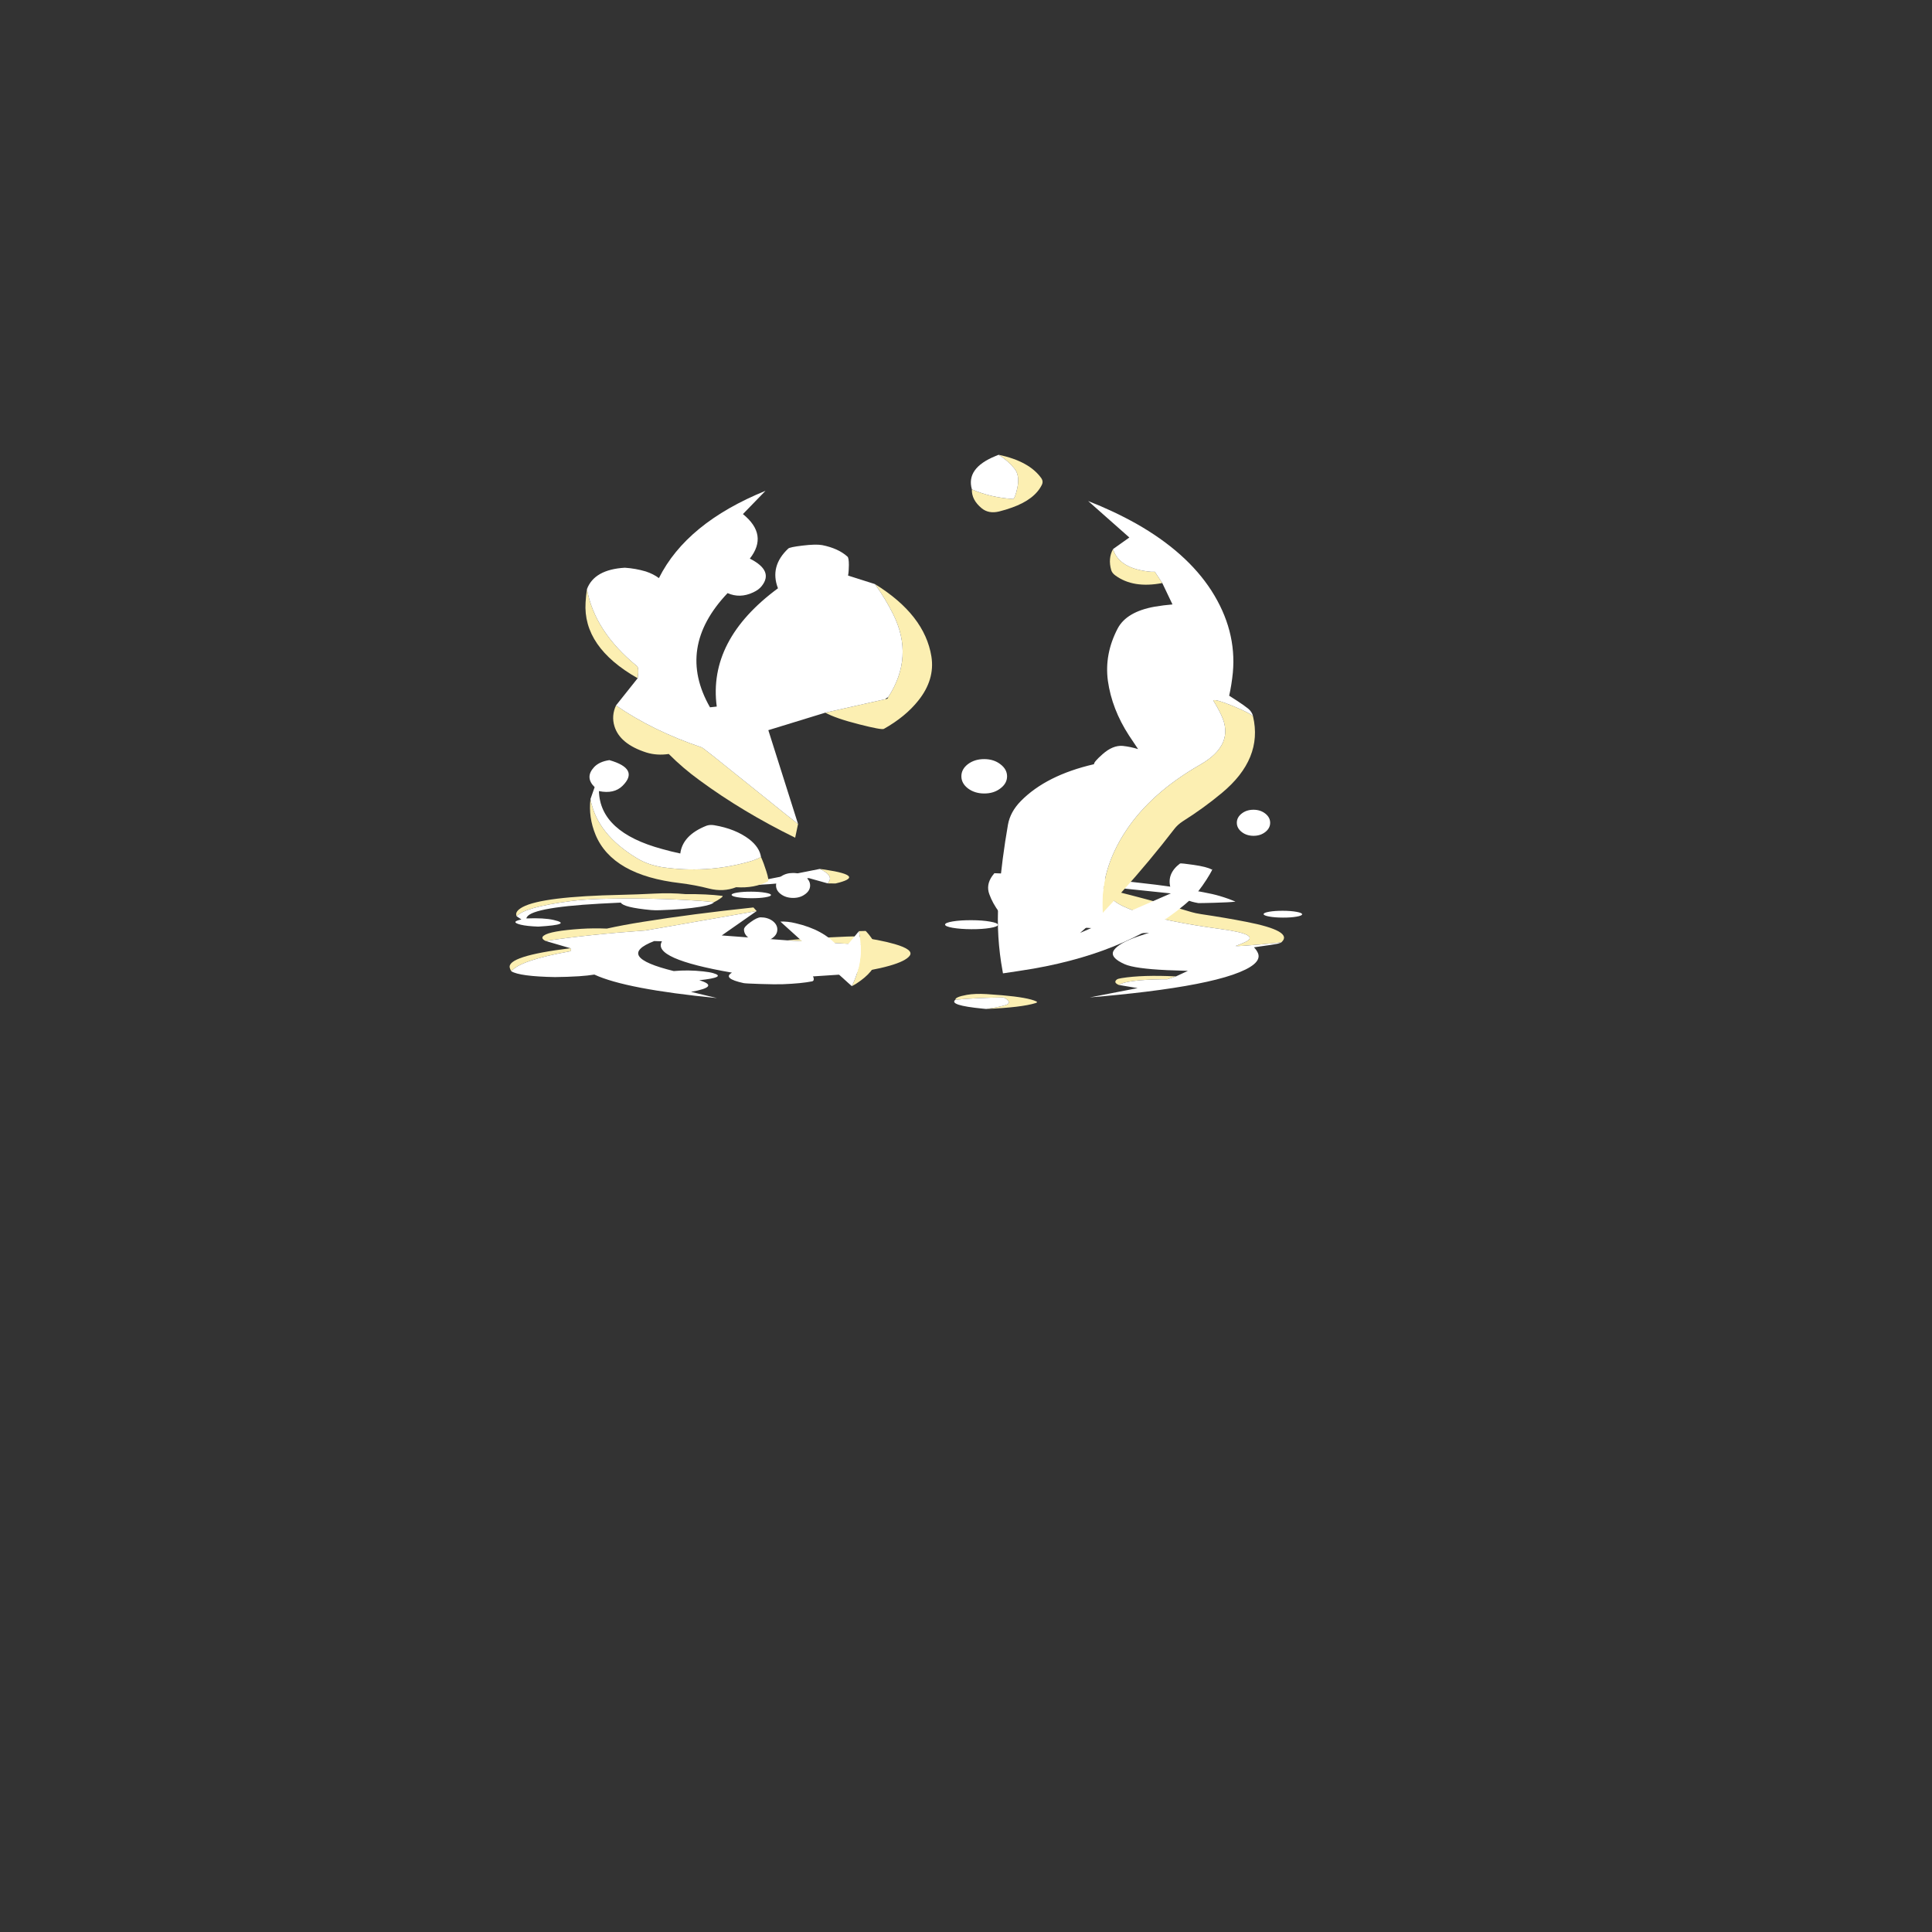
<svg xmlns="http://www.w3.org/2000/svg" version="1.1" xmlns:xlink="http://www.w3.org/1999/xlink" preserveAspectRatio="none" x="0px" y="0px" width="1000px" height="1000px" viewBox="0 0 1000 1000">
<rect x="0" y="0" width="1000" height="1000" fill="#333333" stroke="none"/>
<defs>
<g id="Symbol_141_1_Layer0_0_FILL">
<path fill="#FCEFB2" stroke="none" d="
M -22.05 96
Q -22 96.6 -21.95 97.25 -20.55 109.15 -23.9 120.5 -23.2 119.9 -22.6 119.25 -12.95 108.65 -20.25 95.9
L -22.05 96
M -46.85 69.6
Q -47.55 65.9 -48.3 63.2 -49.85 64.6 -51.9 65.5 -62.95 70.65 -74.6 67.95 -78.55 66.9 -81.4 64 -92.15 53.35 -93.9 37.75 -94.45 45.85 -92.5 53.65 -87.95 71.65 -69.8 75 -65.8 75.8 -62.15 77.35 -58.3 78.95 -54.9 76.7 -50 77.2 -46.45 74.05 -46.05 73.75 -46.85 69.6
M -79 16.95
Q -76.2 18.35 -73.05 17.55 -69.3 23.8 -64.75 29.25 -53.25 43.2 -39.2 54.55
L -38.45 48.45
Q -38.85 48.05 -51.5 31.2 -63.8 14.8 -64.25 14.55 -77.35 7.3 -87.2 -3.95 -88.45 0.65 -87.6 5.25 -86.15 13.2 -79 16.95
M -14.55 -8.15
Q -14.55 -7.8 -14.7 -7.6 -14.85 -7.35 -15.1 -7.35
L -31.3 -1.15
Q -28.6 1.35 -22.2 4 -16.2 6.5 -15.65 5.95 -9.9 0.5 -6.5 -6.7 -2.05 -16.05 -3.05 -26.35 -4.9 -44.9 -18.2 -58.45 -15.35 -51.85 -13.3 -45.05 -7.6 -26.15 -14.55 -8.15
M -95.1 -55.65
Q -95.35 -52.7 -95.45 -49.75 -96.15 -29.85 -81.45 -16.1
L -81.3 -18.5
Q -81.25 -21.05 -81.65 -21.5 -93 -36.8 -95.1 -55.65
M 77.7 -4.8
Q 72.9 -8.05 72.25 -7.4 73.45 -4.2 74.4 -0.9 78.2 12.2 68.9 21.2 55.7 33.9 49.05 50.95 42.15 68.55 43 87.4 45.55 82.8 48 78.2 55.5 64.2 62.05 49.85 62.9 48 64.25 46.5 69.9 40.5 74.7 33.75 85.6 18.5 82.9 -0.3 82.45 -1.55 77.7 -4.8
M 56.5 -64.5
Q 55.95 -64.5 55.45 -64.5 47 -65.7 45.3 -74.5 43.95 -70.3 44.85 -65.15 45.1 -63.8 45.95 -62.8 50.75 -56.95 58.5 -59.5
L 56.5 -64.5
M 14.65 -116.25
Q 17.25 -113.5 18.9 -110.1 20.35 -107.15 19.7 -101.65 19.1 -96.95 18.55 -96.6 12.6 -97.2 7.55 -100.8 7.45 -96.15 10.2 -92.4 12.05 -89.9 14.8 -91 16.6 -91.75 18.3 -92.8 24.35 -96.45 26.25 -103.05 26.65 -104.5 26.1 -105.85 22.85 -113.45 14.65 -116.25 Z"/>

<path fill="#FFFFFF" stroke="none" d="
M -21.95 97.25
Q -22 96.6 -22.05 96
L -26.45 104.9
Q -27.15 103.8 -27.75 102.7 -31.55 95.4 -39 92.6 -41.1 91.75 -43.05 91.9
L -23.9 120.5
Q -20.55 109.15 -21.95 97.25
M -43.85 95.45
Q -43.85 93.2 -45.15 91.6 -46.45 90.05 -48.3 90.05 -49.25 90.05 -51 92.2 -52.75 94.3 -52.75 95.45 -52.75 97.7 -51.45 99.25 -50.15 100.85 -48.3 100.85 -46.45 100.85 -45.15 99.25 -43.85 97.7 -43.85 95.45
M -44.25 75.8
Q -44.25 78.1 -42.95 79.7 -41.6 81.35 -39.7 81.35 -37.8 81.35 -36.5 79.7 -35.15 78.1 -35.15 75.8 -35.15 73.5 -36.5 71.85 -37.8 70.25 -39.7 70.25 -41.6 70.25 -42.95 71.85 -44.25 73.5 -44.25 75.8
M -60.85 49.15
Q -62 48.85 -62.9 49.4 -69.25 53.65 -69.85 61.8 -72.35 60.95 -74.7 59.85 -91.3 52.5 -91.65 34.2 -87.6 35.55 -85.35 31.8 -80.8 24.2 -88.9 20.4 -91.55 21.05 -92.95 23.5 -95.5 28.1 -92.8 32.45
L -93.9 37.75
Q -92.15 53.35 -81.4 64 -78.55 66.9 -74.6 67.95 -62.95 70.65 -51.9 65.5 -49.85 64.6 -48.3 63.2 -48.7 58.9 -51.45 55.35 -55.15 50.7 -60.85 49.15
M -85 -65.25
Q -93.15 -64.4 -95.1 -55.65 -93 -36.8 -81.65 -21.5 -81.25 -21.05 -81.3 -18.5
L -81.45 -16.1 -87.2 -3.95
Q -77.35 7.3 -64.25 14.55 -63.8 14.8 -51.5 31.2 -38.85 48.05 -38.45 48.45
L -46.5 6.75 -31.3 -1.15 -15.1 -7.35
Q -15.6 -7.25 -14.55 -8.15 -7.6 -26.15 -13.3 -45.05 -15.35 -51.85 -18.2 -58.45
L -25.4 -62.2
Q -25.2 -64.15 -25.2 -66.85 -25.2 -70.1 -25.6 -70.65 -28.05 -74.3 -32.35 -75.7 -34 -76.2 -37.6 -75.45 -41 -74.75 -41.4 -74.1 -46.4 -66.2 -44.1 -56.4 -62.75 -33.25 -60.3 -3.65
L -62.1 -3.3
Q -71.3 -29.8 -57.55 -54.15 -54.25 -51.75 -50.75 -54.5 -49.2 -55.7 -48.45 -57.35 -45.2 -64.2 -51.65 -69.55 -46.7 -80.2 -53.55 -89.35
L -47.55 -99.75
Q -68.6 -85.3 -75.9 -60.7 -77.4 -62.55 -79.45 -63.65 -82.15 -64.95 -85 -65.25
M 11.2 19.2
Q 8.65 19.2 6.85 21.45 5.1 23.7 5.1 26.85 5.1 30 6.85 32.25 8.65 34.5 11.2 34.5 13.75 34.5 15.5 32.25 17.3 30 17.3 26.85 17.3 23.7 15.5 21.45 13.75 19.2 11.2 19.2
M 87.6 47
Q 87.6 44.6 86.3 42.9 85 41.2 83.15 41.2 81.3 41.2 80 42.9 78.7 44.6 78.7 47 78.7 49.4 80 51.1 81.3 52.8 83.15 52.8 85 52.8 86.3 51.1 87.6 49.4 87.6 47
M 49.65 -79.7
L 45.3 -74.5
Q 47 -65.7 55.45 -64.5 55.95 -64.5 56.5 -64.5
L 58.5 -59.5 61.25 -50
Q 58.85 -49.65 56.45 -48.95 49 -46.65 46.65 -39.2 43.1 -27.75 44.1 -15.85 45.2 -3.3 49.8 8.4 51 11.45 52.25 14.45 50.35 13.45 48.15 13.05 45.5 12.7 42.75 16.8 40.4 20.3 40.5 21.25 27.75 26.25 21 37.8 18.2 42.6 17.6 48.3 16.05 63.5 15.3 78.8 14.5 94.4 15.95 109.75 16.2 112.1 16.45 114.5 20.5 113.5 24.55 112.35 51.55 104.25 66.75 80.8 68.5 78.05 70.65 72.45 72.7 67 72 67.85 70.8 66.7 67.2 65.85 64 65.1 63.6 65.25 60.05 69.75 61.05 75.95 61.25 76.85 61.9 78.05
L 37 96.35 43 87.4
Q 42.15 68.55 49.05 50.95 55.7 33.9 68.9 21.2 78.2 12.2 74.4 -0.9 73.45 -4.2 72.25 -7.4 72.9 -8.05 77.7 -4.8 82.45 -1.55 82.9 -0.3 82.75 -1.7 82.1 -2.95 81.4 -4.4 76.5 -9.5 77.15 -14.45 77.45 -19.75 78.45 -38.7 71.6 -56.3 64.95 -73.25 51.55 -85.8 45.5 -91.4 38.6 -95.85
L 49.65 -79.7
M 14.65 -116.25
Q 14.25 -116 13.85 -115.7 5.9 -110.25 7.55 -100.8 12.6 -97.2 18.55 -96.6 19.1 -96.95 19.7 -101.65 20.35 -107.15 18.9 -110.1 17.25 -113.5 14.65 -116.25 Z"/>
</g>
</defs>

<g transform="matrix( 1.08, 0, 0, 1.08, 329.7,85.2) ">
<g transform="matrix( 1, 0, 0, 1, 31.75,-80.95) ">
<g transform="matrix( 2.074, 0.009, 0.001, -0.282, 105.3,452.7) ">
<g transform="matrix( 1, 0, 0, 1, 0,0) ">
<use xlink:href="#Symbol_141_1_Layer0_0_FILL"/>
</g>
</g>

<g transform="matrix( 1.795, 0.008, -0.005, 1.077, 114.7,345.1) ">
<g transform="matrix( 1, 0, 0, 1, 0,0) ">
<use xlink:href="#Symbol_141_1_Layer0_0_FILL"/>
</g>
</g>
</g>
</g>
</svg>
